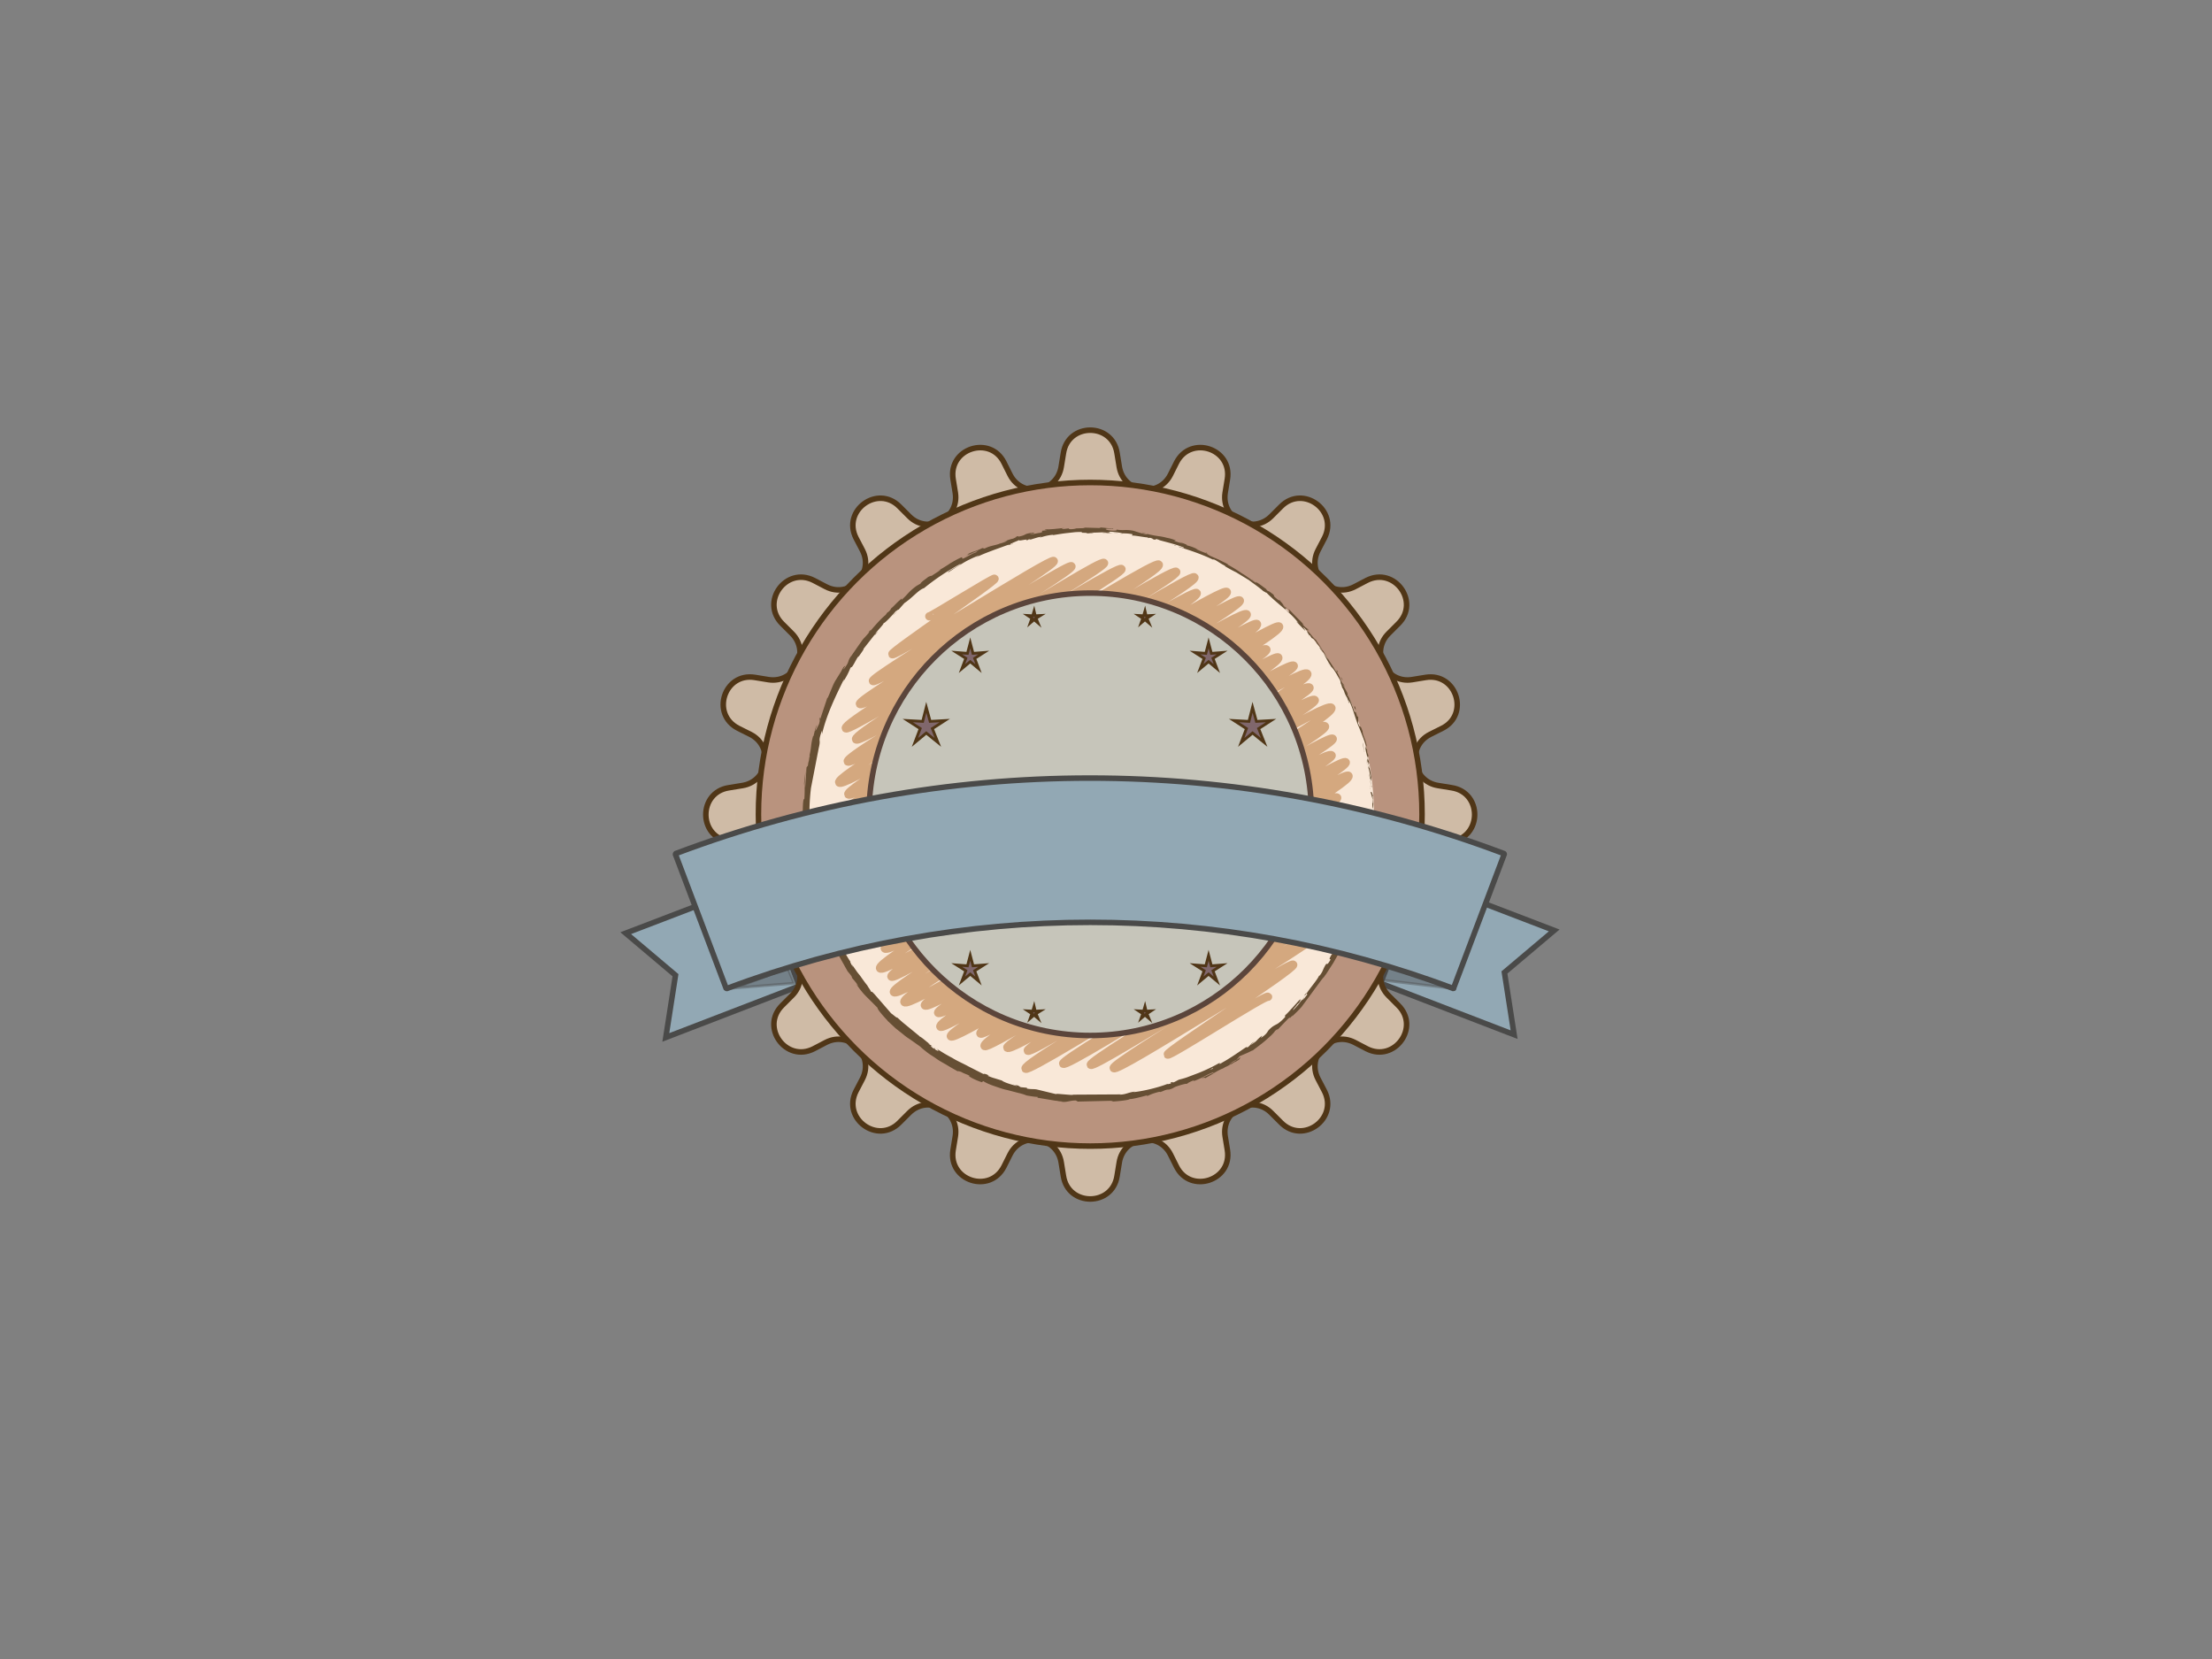 <svg xmlns="http://www.w3.org/2000/svg" viewBox="0 0 800 600" style="enable-background:new 0 0 800 600;"><rect x="0" y="0" width="800" height="600" fill="#808080" stroke="none"/><style><![CDATA[.D1{fill:#80676c;stroke:#503617;stroke-miterlimit:10}.D0{fill:none;stroke:#78644c;stroke-miterlimit:10}.AF{fill:#664f34}.D{opacity:0.41;fill:#4a4a49;stroke:#4a4a49;stroke-miterlimit:10}.B{fill:#92a8b4;stroke:#4a4a49;stroke-width:2;stroke-miterlimit:10}]]></style><path class="B" d="M562.1 336.5l-18 15.2 3.5 22.5-48.3-18.6 14.5-37.6zm-335.8 1l18 15.2-3.5 22.5 48.3-18.6-14.5-37.6z"/><path class="D" d="M284.9 350.1l2.3 5.5-21.3 1.7zm217-.5l-1.7 4.9 25.4 3"/><g stroke-width="2" stroke="#503617"><path d="M404 163.9l.8 4.9c1.5 9.4 14.2 11.4 18.5 2.9l2.2-4.4c5.1-10 20.2-5.1 18.4 6l-.8 4.9c-1.5 9.4 9.9 15.3 16.7 8.5l3.5-3.5c7.9-8 20.8 1.4 15.7 11.4l-2.3 4.4c-4.4 8.5 4.7 17.6 13.2 13.2l4.4-2.3c10-5.1 19.4 7.8 11.4 15.7l-3.5 3.5c-6.8 6.7-.9 18.2 8.5 16.7l4.9-.8c11.1-1.8 16 13.4 6 18.4l-4.4 2.2c-8.5 4.3-6.5 17 2.9 18.5l4.9.8c11.1 1.7 11.1 17.7 0 19.4l-4.9.8c-9.4 1.5-11.4 14.2-2.9 18.5l4.4 2.2c10 5.1 5.1 20.2-6 18.4l-4.9-.8c-9.4-1.5-15.3 9.9-8.5 16.7l3.5 3.5c8 7.9-1.4 20.8-11.4 15.7l-4.4-2.3c-8.5-4.4-17.6 4.7-13.2 13.2l2.3 4.4c5.1 10-7.8 19.4-15.7 11.4l-3.5-3.5c-6.7-6.8-18.2-.9-16.7 8.5l.8 4.9c1.8 11.1-13.4 16-18.4 6l-2.2-4.4c-4.3-8.5-17-6.5-18.5 2.9l-.8 4.9c-1.7 11.1-17.7 11.1-19.4 0l-.8-4.9c-1.5-9.4-14.2-11.4-18.5-2.9l-2.2 4.4c-5.1 10-20.2 5.1-18.4-6l.8-4.9c1.5-9.4-9.9-15.3-16.7-8.5l-3.5 3.5c-7.9 8-20.8-1.4-15.7-11.4l2.3-4.4c4.4-8.5-4.7-17.6-13.2-13.2l-4.4 2.3c-10 5.1-19.4-7.8-11.4-15.7l3.5-3.5c6.8-6.7.9-18.2-8.5-16.7l-4.9.8c-11.1 1.8-16-13.4-6-18.4l4.4-2.2c8.5-4.3 6.5-17-2.9-18.5l-4.9-.8c-11.1-1.7-11.1-17.7 0-19.4l4.9-.8c9.4-1.5 11.4-14.2 2.9-18.5l-4.4-2.2c-10-5.1-5.1-20.2 6-18.4l4.9.8c9.4 1.5 15.3-9.9 8.5-16.7l-3.5-3.5c-8-7.9 1.4-20.8 11.4-15.7l4.4 2.3c8.5 4.4 17.6-4.7 13.2-13.2l-2.3-4.4c-5.1-10 7.8-19.4 15.7-11.4l3.5 3.5c6.7 6.8 18.2.9 16.7-8.5l-.8-4.9c-1.8-11.1 13.4-16 18.4-6l2.2 4.4c4.3 8.5 17 6.5 18.5-2.9l.8-4.9c1.7-11.1 17.7-11.1 19.4 0z" fill="#cfbba6" stroke-miterlimit="10"/><circle cx="394.3" cy="294.5" r="120" fill="#b9937e"/></g><circle cx="394.2" cy="294.5" r="102.7" fill="#f9e8d8"/><path class="AF" d="M496.2 294.5c.1.3.3.1.2-.8l-.3-.7.1 1.5zm.4-6.3c-.2-1.1-.6-2.3-.9-1.6.4 1.1.3 1.3.8 2.5.1.9-.1 1.6-.2 1.5.1.3 0 1.4.2 1.9a11 11 0 0 0-.1-4.4c0-.3.2 0 .2.1zM454 210.5l.5.4c-.2-.1-.3-.3-.5-.4zm-52.9-19.1z"/><path class="AF" d="M391.3 190.9zm62.7 19.6l-1.2-1c-.1.1.6.5 1.2 1zm40.3 65.4c.1.3.1.6.2.8 0-.3-.1-.6-.2-.8zm-21.6-48.7l.3.4c.1.1.2.1.4.2l-.7-.6zm11.2 15.7c-.2-.4-.5-.4-.7-.5.2.2.4.4.6.7 0 .1.1 0 .1-.2zm10.6 28.5l.2.5c0-.1-.1-.3-.2-.5zm-31.4-54.1c0-.1 0-.1-.1-.2 0 0 0 .1.1.2zm30.1 99c0-.1 0-.2 0 0zm3.8-21.8v.3c.1 0 .1.1.2.1l-.2-.4zm-123.5-102c.5-.1.3 0 0 0zm-80.8 124c-.2-1.9 1 2.9.6.1 0 .2-.9-2.4-.6-.1zm201.5-41.1c0-.3-.1-.5-.1-.8.1.3.1.6.1.8zm-200.8 41.2v-.3.3zm42.4-107.9c.1 0 .3-.1.4-.1-.1-.1-.2-.1-.4.1zm27.7-13l-.7.2c.2-.1.5-.2.7-.2zm-39.9 23.2c-.3.3-.4.3-.8.8l.1-.1c.1-.2.3-.4.7-.7zm-11.2 12.2c.1-.1.2-.1.2-.2.1-.1.2-.3.3-.4l-.5.6zm159.2 129c.3-.2.5-.3.7-.4-.3 0 1.2-1.8-.7.4zm22.9-84.3c-.1-.1-.1-.2-.2-.5 0 .2 0 .4.2.5-.1.1-.1.1 0 0zM324.6 221l-1.9 1.7c.6-.4 1.3-1.1 1.9-1.7z"/><path class="AF" d="M366.2 392.1l.6.1c-.3-.1-.5-.1-.6-.1zm-48.6-163.7a10 10 0 0 0-1.1 1c-.1.1-.1.2-.1.3l1.2-1.3zm154.7 131.3zm9.2-14.3c-1.2 2.1-.3 1.2-.3 1.7-1.5 2.5-1 1-1.7 1.7a15 15 0 0 0-1.1 2.2c-.3.7-.7 1.3-1.1 1.8-.1 0-.3.3-.2 0-.8 1.8-3.4 4.6-4.6 6.6-.1.1-.2.2-.3.2.4-.2.6-.1.6.1-.7.8-1.2 1.7-1.6 1.9.5-.5.4-.6.6-.9l-.7.9c-.9.6.9-1.3.8-1.4l-2.1 2.8c-.7.9-1.5 1.7-2.1 2.3-.5 0 2.7-3 .9-1.5 0 0 .5-.5 1-.9l.9-1c-1.7 1.2 1.1-1.2-.6-.2l-2.5 2.8c-.7.7-1.3 1.5-2.6 2.7-.4.7.4 0-.1.7-.8.9-1.5 1.5-2 1.9s-.9.6-1.3.8c-.7.4-1.4.7-2.6 2-.6.8-.6 1.3-2.8 2.8l.5-.9c-2.7 2.1-1.2 1.6-4.3 3.5.4-.5 2.1-1.7 1.7-1.4-2.1 1.1-1.2 1.1-2.7 2.2l-.5-.1c-3 2-6.3 4.4-9.8 6.2.2-.2.7-.6-.2-.3a58 58 0 0 1-7.1 3.4l-3.7 1.4c-1.2.5-2.5.8-3.6 1.1l-1.7.9c-.4.1-.8.1-.4-.1-1.9.4 0 .2-.9.6-1 .3-1.4.2-.8 0-3.1 1.3-9.2 2.8-12.7 3.1l.7-.2c-2.7.3-3 1-5.6 1.1l.5-.1-17.2.1c-.4.2-1.9 0-3.3-.1s-2.8-.3-3-.1l-7-1.7c-1.3-.2-1.9 0-3.5-.3v-.3l-2.2-.2s-.3-.1-.5-.3l-.5-.3-1.5-.3c.6.2 1.2.5 1.1.5-1.1-.3-2.5-.7-3.6-1.1s-1.8-.8-1.8-.9l-2.6-.8c-.7-.2-1.3-.4-1.8-.6l-.8-.3c.2-.1 1 .2 1.7.4-2.8-.8-.4-.5-3-1.2.3.2-.3.1-.3.1l-5.5-2.8c-1.8-1-3.8-1.8-5.7-3-1-.5-2-1.1-2.9-1.6l-2.9-1.8c1.3 1 .8 1.1-.3.4l-.3-.6c-.8-.3 1.1.9-.5.1-1.4-1-.7-1 .1-.5l-1.8-1.1c0-.2.4.1.6.1-.8-.3-2.7-2.3-3.9-2.8v-.1l-6.1-5-1.9-1.7c-.2.2-1.3-.9-2.2-1.5l-6-6.9c-1.6-1.7-.6-.4-1.4-1.1.1-.3-2-2.9-.8-1.6-1.3-1.5-2-2.6-2.8-3.7-.4-.6-.9-1.1-1.4-1.8l-1.8-2.6c.2.5.5 1.1.3.8-.5-.7-1-1.8-.9-1.8l.2.2c-1.6-2.3-3.1-5.2-4.3-8.1l-5.1-11.5c-.6-2 .6 1.2.2-.4l-1.3-3.2c-.3-1-.6-1.9-.8-2.8l-1.5-6.9c0-.5-.1-1.1-.2-1.8-.2-1.3-.5-2.7-.7-4.2l-.9-7.9c-.3-1.1 0-1.3 0-2.2-.1.1-.1 1.2-.2.5-.3-4.7-.2-9.6.4-14.5l2.8-14.4c.4-1.7.4-2.2.3-2.9 0-.6.1-1.4.9-3.5v1.3c1.6-7 4.9-13.7 8-20-.1.4-.1.5-.4 1.1a24 24 0 0 0 2.6-4.9c.6-.9.3-.1.7-.6.9-1.2 1.7-3.3 2.4-3.8.1-.1-.2.4-.3.6.5-.9 2.6-3.6 1.9-3.1l4.4-5.6c.7-1.2 3-3.3 3-3.9.2.4 3.4-3.1 4.5-4.4-.3.5 1.1-.9.8-.3l2.2-2.5c2.9-1.9 5.1-4.8 7.1-5.4a84 84 0 0 1 13.2-8.8c0 .3-1.2.9-2.4 1.6s-2.3 1.3-2.1 1.5c1-.6 1.9-1.2 2.8-1.8l2.5-1.5c1.6-1 3.3-1.8 5.5-2.7 1.1-.5-.6.5-.9.7 2.1-1.1 4.3-1.9 6.4-2.7l4.7-1.7c.5-.2 1-.3 1.5-.5l-.8.4c.8-.2 1.9-.5 1.8-.6l-.8.3c-1.4.1 3.1-1.5 3.2-1.7-1.3.9 4.2-.8 2.1.4.5-.2 1.2-.4 1-.5.8-.1 1.1-.1.3.2l2.3-.7c.4-.1.8-.3 2.2-.5 0 .1-.5.2-.8.4 1.3-.4 2.7-.9 5-1.1-.1.1.1.1-.5.2 2-.3 3.6-.6 5.4-.8l2.7-.3c.9-.1 1.9-.1 3-.1-1.3.5 1.5.1 1.7.5 0 0 .6 0 1.2-.1h1.2l-.9-.2c2.1.1 3.9-.2 5.6 0h-.8c-.4 0-.8.1-.8.1h.6c.4 0 .8 0 1.3.1l1.9.1-2.2-.3c2.1 0-.2-.5 2.5-.2-.6 0 2.1.1 3.1.5 1 0 2.1 0 3.6.3.4.2-.4.4-.1.5 1-.1 4.8.7 6.1.7-.4 0-.5.2-.4.2l.9-.1c.9.3 1 .4.9.5 2.8.7-.8-.7 2.5.3-.3 0-.2 0-.7-.1 3.3.9 6.4 1.6 9.4 2.8.8.7-2.6-.8-1.7-.2 4.3 1.3 8.9 2.9 12.9 4.9l-.7-.4c.8-.2 2.8 1.7 4.9 2.5-.5-.2-.8-.1-.6-.1a53 53 0 0 0 4.2 2.3l4.6 2.8c1.4 1.1 3.8 2.7 5.2 4 .5.2 1.4.9 1 .4 4.1 4.3 8.8 7.1 11.9 11.4-.4-.5-1.1-1-.8-.6l3.1 3.2c-.1-.4-.3-.5-.8-1.4.5.3 1.4 1.2 2.1 2.1-1.4-1.4-.3.2.2 1 0-.2.2 0 .2-.1 1.1 2.1.6 0 2.4 2.7l-.2-.1c.8.9 1.5 1.7 2.3 2.8.1.6-.8-1-1.1-.9 1 1.5 2.5 2.6 3.1 4.1-.5-.6-1.1-1.5-1.6-2.1l1.5 2.8s.4.7.8 1.3c.2.3.4.7.5.9l.2.4-.2-.4c-.1-.2-.2-.3-.2-.3.9.8 1.5 1.8 2.1 2.8.3.5.6 1.1 1 1.7.3.6.7 1.2 1.2 1.8-1.7-2.4-.4-.3-.8-.4.3.7.7 1.8.5 1.6.4.6.7 1.1.9 1.8.2.6.5 1.3 1.1 2.2-.1.1.6 1.4.3 1.2.8 1.7 0-.5.2-.4 1.5 2.5 2.2 6.4 3.9 10.2l2 5.1c.2.6.4 1.2.6 2 .1 1.1-.6-.8-.6-.8.2 1.8.6 3.1 1 4.8-.1-.3-.2 0-.2.6.3 1.3.5.8.7 2.6-.2-.3-.4-.6-.6-1.3l.6 2.3c.2.8.3 1.6.5 2.4-.1.5-.4-1-.6-1.5l1 5.3v-1.2c.1.7-.2.4-.3-.1-.4-1.6-.2-2.3-.1-2.4l.2 1.2c.2-.6 0-1.8-.2-3.1l-.9-3.9.6.9-.8-2.4c0-.5.2-.9.4.2-.1-1.7-.5-1.5-.6-2.9 0-.2 0-.1.1 0l-.5-1.6c.2.3.2-.3.4.7-.2-1.5-.6-2.7-1-3.6-.3-.9-.6-1.6-.6-2.2l.1.2c-1.4-4-.4-.3-1.7-3.2v-2.3l-.4-.3c-.1-.4-.4-1.2-.3-1.1-.8-1.4 0 .3-.6-.5l-1.3-3.5c-.5-1.1-.9-2.1-.8-2.4-.5-.6.7 1.9-.4-.1.1-.4-.2-1-.6-1.7l-1.3-2.4c.5.4 1.2 2.1.5.3-.5-.4-.9-1.2-1.3-2.2-.4-.9-.8-1.9-1.3-2.5-.2.1-.6-.7-1.2-1.7l-2.2-3.4c.2.1-2.7-4.3-4.1-6.4h.1c-.6-.1-2.1-2.3-3.4-3.6.2-.1.5.1 1.2.8 0 0-.3-.3-.6-.7-.3-.3-.6-.7-.6-.7-.4-.2-.8-.6-1.6-1.5l.5.2c-.4-.4-.8-.9-1.2-1.3l-1.3-1.3c-.9-.9-1.8-1.9-2.9-3-.3.1 1.2 2.2-1.2.1 0-.2.1-.4.7.1-.2-.2-.8-.6-1.1-1l1.1.7c-.9-1-.7-.4-1.4-1.1.2-.1-.5-.7-.3-.7.2.2.6.7 1 1a33 33 0 0 1-2.2-2.4c0 .2-.2.2-.9-.4-1.8-1.5-.5-.7-1.4-1.7-.5-.3-1.6-1.3-1.8-1.1-.5-.4-.6-.6-.7-.8-.5-.3-1.6-1.2-2.5-1.8s-1.6-1-1.1-.5l.2.2c-.1 0-.1-.1-.2-.1-.9-.5-1.7-1.1-2.5-1.7-.9-.6-1.7-1.2-2.6-1.7-1.7-1.2-3.5-2.3-5.2-3.2l.1-.1c-1-.6-2.2-1.1-3.3-1.7l-3-1.3c-.6-.3-1.4-.8-1.1-.8-1.7-.7-1.9-.7-4.3-1.8 1.8.5-.5-.4 1.8.6-2.2-.9-2.6-1.3-5.1-1.9.9 0-1.6-.9-2.7-1.2l1.5.7-3.3-1.1.7-.1c-1.1-.5-2.2-.8-3.3-1-1.1-.3-2.1-.5-3.1-.6-2-.3-3.9-.7-5.6-1.3-1.3 0 2.6.6 1.4.7-2.2-.4-4.4-1.3-5.1-1.4-3-.5-2.9.1-6-.4.4.1.7.5-1.6.4-2.2-.2-2.7-.7-1.3-.7.5 0 .8.1.8.1.7 0 1.7 0 .8-.2l-.3.1c-.5-.1-1.6-.2-2.4-.3s-1.4-.1-1-.2c-1.7.1-.7.2.5.3l-7.4-.2c.5.1.9.2.4.2l-2.9.1c-.3.1-.4.2-1.9.3-1.7-.1.6-.5-2.4-.1-1.8 0-.4-.3.3-.4l-1.9.2c-.6.1-1.2.1-1.8.2l-2.9.2 1.4-.3c-.8.2-1.5.2-2.2.4a1 1 0 0 0 .4.1c.2 0 .4.1.4.1-.8 0-1.5.2-1.5.1-.8.3.7.3-.9.8-1.1.1-3.3.7-3.7.5 3.4-.6-.4-.3 2.4-.8-.6.1-1.2.3-2.1.4-.1 0 .1-.1.3-.1-3.3.5-1.4.7-4.8 1.4.4-.3-.9-.1-1.4.1 1.3-.4.7.1-.5.6-2.2.5-2.3.8-3.4 1.1l1.3-.3c-.4.3-1.4.6-2.9 1.1-.2-.1 1.3-.5.8-.4-1.5.9-3.8.9-5.9 2-1.1.3-.2-.3-1.2 0-2.4 1.2-2.8.9-5.3 2.2.8-.1.9-.2-.8.8l4.1-2.1-2.6 1.5c1.3-.6 2.6-1.4 3.4-1.6-1.2.7-1.1.6-.4.5-1.9.5-3.4 1.7-5.4 2.5l-.2-.6c-1.5.6-2.8 1.4-4.2 2.2-1.3.9-2.8 1.8-4.7 2.9 0 0 .3-.2.6-.3.3-.2.6-.3.6-.3-.4.5-2.2 1.5-3.3 2.3 0-.2-.8.2-1.3.4.1.1-2.6 1.8-2.7 2.4 0 0-.4.2-.9.5-.4.2-.8.5-.8.5-2.8 2.1-2.8 2.8-5.3 5 .6-.8-.6.1 1-1.5l-1.5 1.5c-.3.2-.8.7-1.4 1.3s-1.1 1.2-1.6 1.5c-.3.4-.2.6-1.2 1.5-.1.1-.1-.1-.1-.1 0 .1-1.3 1.5-.4.8-2.8 2-6.5 7-8.6 9.1l-2.2 3.1c-.7 1.1-1.5 2.1-2.1 3.1 0-.2-.1-.1.2-.4-1.8 2.5-.5 1.9-2.6 4.7-.6.7-.4.3-.1-.2s.6-1 .3-.6c-.4 0-.9 1-1.5 2.1l-1.8 2.9c-1 1.5-1.8 4-3 6.6 0 0 0-.2-.1-.1l-2.7 8.1c0-.9.3-1.2-.1-.8-.4 1.2.5-.2-.2 2.2-.4.7-1.1 2.4-1.4 2.5 0 0 .2-.6.3-1.1l.4-1.1c-.4.5-.6 1.2-.8 2l-.5 2.1-.1-.2c-1 3.5-.5 3.7-1.4 7.4l.2-.4c-.1 2.1-.5 1.7-.7 3.8l-.5.6c0 .3-.1.8-.1 1.4s-.1 1.2-.1 1.9l-.3 4.1c-.2-1.4.1-4.4.1-6.2l-.5 5.4c0-.6 0-1.3.2-1.8 0 1.7.1 4-.1 6.7-.8-.5-.4 7.2-.9 9.2l.1 1.8c.1.6.1 1.2.2 1.8l.3 3.7c.3 2.5.5 5.2 1 8 .2-2.1.3 1.6.8 1.2a21 21 0 0 1 .4 1.9s.1 1 .3 2c.1.5.1 1 .2 1.4 0 .4.1.6.1.6 0 .5-.1.2-.2-.2s-.3-.9-.3-.8c.7 2.9.1 1.3.4 3.2.1-.4.6.9 1 2.5l-.4-2.3c.7 1.9.8 2.8 1 3.7s.3 1.8 1.1 3.7l-.6-1.2c.7 2 2.8 7.3 4.2 9 .1.4.1.9-.3.1l7.2 12.9c.6.8 1.1 1.2 1.7 2.3-.1 0-.3-.2-.1.1.3.4 1.7 1.9 2.3 3l-.8-.8c.7 1 1.3 1.9 2 2.7.6.8 1.3 1.5 1.9 2.1l3.9 3.9c-.3.3 2.2 3.2 3.6 4.6h-.1l3 2.8 2.9 2.3c.9.8 1.9 1.4 2.9 2.1l3.1 2.2c.6.6 1.5 1.3 2.5 2.1s2.3 1.5 3.5 2.4c1.3.9 2.7 1.6 4 2.4s2.6 1.5 3.8 2.2c-.7-.4.3-.2 1.1.1 1.1.7 3.2 1.2 2.9 1.5l-.4-.2c.7.7 3 1.8 4.9 2.4l.5-.4c1.1.7 2.5 1.3 4 1.8s3 1.1 4.6 1.4l4.2 1.1a17 17 0 0 1 2.9.9c1.3.2 2.8.5 4 .5l-.1.3 6.6 1.1c.4 0 .8.1 1.3.2.5 0 1 .1 1.5.1l-.9.1c2.4.2 3.1-.5 5.4-.5l.7.4 12.7-.3c-.1.1-.2.2-.9.3 2 0 7.7-.6 6.9-1 .1.4 4.3-.7 6.5-1.3l-.3.4c1.8-.8 1.8-.9 4.4-1.6.6-.1.6.1-.2.2 2.1-.4 1.5-.7 4-1.2l-.9.4c2.1-.6 1.9-.6 3-1.2 1.3-.5 3.9-1.3 4.3-1.1.2-.3 1.3-.9 2.5-1.3.2 0-.2.3-.4.4.9-.3 1.6-.6 2.3-.9s1.2-.6 1.8-.9c1.1-.6 2-1 3.2-1.5.1.1.3 0 .5 0l-4.6 2.1c.1.2 2.3-.7.7.4.8-.5 1.9-1.1 3.1-1.8a29 29 0 0 1 3.4-1.9c.1 0 .2-.1.3-.1l-.2.1c.5-.2.9-.5 1.3-.7.7-.3 1.1-.5 1.7-.9.3 0 2.4-1.2 3.4-1.9-.2-.2 1.1-1-.2-.4.2-.1-.2.2-.8.6-.1.1-.3.2-.4.3l.1-.1-2.5 1.5c.7-.6 1.5-1.2 2.7-1.7.4-.5.9-1 1.1-1.3l2.8-1.2c.9-.4 1.7-.9 2-.9 1.4-1.1 3.1-2.3 4.6-3.6l2-1.8c.6-.6 1.1-1.1 1.4-1.6.7-.7 1-.6 1.3-.8l-1.1 1.1 4.5-4.7c2-1.7-.8 1.3 1.7-1.3l-.2.4c1.3-1.2 2.4-2.3 3.4-3.4l5.3-7.2c1-1.3 1.9-2.7 3.2-4.1-.3.4-.5.6-.6.7l1-1.3 2.7-4.2c1.1-2 2.3-3.9 3.2-5.9l5.5-12.1c.9-2.3.8-2.6 1.1-4.1l.5-.4.4-2.6c.2-.9.4-1.7.7-2.5s.5-1.6.8-2.4.5-1.6.8-2.6l.4-3.1-.3.5c.2-.8.4-2.1.5-3.1.1-1.1.3-1.9.3-1.7 0-.2-.1-.6 0-1.2h.2l.1-4c.3-3.1.6.5.9-4 0-1.7-.3-4.9-.5-4.2 0 .7-.1 1.8-.3 1.8v-1.6c-.5-.3-.9-1.5-1.3 2.3l.2 2.6-.3.8s.1-.5.1-1.1v-1.1c-.2 1.2-.1 2 0 2.9-.1.2-.2.6-.3 1.1l.2 2.6c-.2.3-.2-1.2-.5.5.1 1.2.6-1.1.4.9-.4 1.2-.5.8-.5 2.3-.1.2-.2-.1-.2-.7 0 .7-.1 1.5-.2 2.3s-.2 1.5-.1 1.8c-.2.6-.4 1.7-.6 2.6s-.4 1.6-.6 1.5c0 .4-.2 2.3-.4 3.5 0-1.1-.2 0-.6 1.2-.4 1.3-.8 2.7-1 2.4 0 .9-.4 2.3-.9 3.8l-.8 2.4c-.3.8-.6 1.5-.8 2.2 0-.2.1-.5.2-.7l-1.4 2.8c.3.3-.7 2.7-1 4-1.2 1.7.1-1.3-.5-.9.2 0-.1.8-.4 1.6-.3.7-.6 1.4-.3 1.2-.9 1.2-.7 1.1-1.3 1.7.3.5-.5 1.3-.9 2.5-1.3 1.8-.7.3-1.8 2.4-.4 1 .5-.9.5-.9zM441 385l1-.6c-.2.2-.5.3-1 .6zm-4.3 2.2l1.9-.9c.2 0 .1.2-.4.4.2-.2-.9.2-1.5.5zm10-3.1c-.7.4-.9.5-1 .5.3-.2.7-.4 1.2-.7 0 0 0-.1.1-.1l-.3.3z"/><path class="AF" d="M447.8 383.1c.1-.1.1-.1.3-.2-.1.1-.3.1-.4.2l-.2.2c0-.1.1-.1.3-.2zm6.7-172.2s.1.1 0 0c.1.1.1.1 0 0zm-83.1 182.4l.4.1zm102-163.3c0 .1.1.2.2.3-.1 0-.1-.1-.2-.3zm6.7 9.4l.8 1.4c-.3-.6-.6-1.1-.8-1.4zm4.3 7.7c.1.1.1.1.2.1l-.2-.1zm-119.8-49.8c-.1 0-.2.1-.3.1-.8.3-.3.1.3-.1zM406 193h-1.4c.8 0 1.4.1 1.4 0zm-81.2 27.8l-.2.2.2-.2zm77.9-28l1.9.2a11 11 0 0 0-1.9-.2zm92.7 90.9v.4-.4zm.1.4l.1.5c0-.2 0-.4-.1-.5z"/><path class="AF" d="M495.7 285.6l-.1-1c0 .3 0 .8.1 1zm-2.1-13.5l-.1-.1.1.1z"/><path class="AF" d="M492.8 268.6c.2.8.3 2.1.6 3.3l.1.1c-.3-.5-.3-2.6-.7-3.4zm-3.7-14.5l.2.4.9 2.4c-.1-.5-.2-1.2.3 0-1.1-3.6.1.9-1.4-2.8zm-3.9-8.6c.8 1.4.1-.1.2 0-.6-.9-.7-1.1-.2 0zm-48.9-45.3l.3-.2c-1.2-.5-.1.1-.3.2zm-12.5-3.3l.6.2c.3.1.5.3.5.3h.6l-.9-.2c-.3-.2-.8-.3-.8-.3zm-6.9-3.7l.5.1-2-.4zm-102.8 35.5l.5-.1c.5-.7.3-1.1-.5.1zm-21 44.1c-.3.5-.6 1.8-.6 2.7.2-1.1.5-2.1.6-2.7zM358.2 392l-1-.3c.1 0 .5.2 1 .3.4.2.8.3.8.3s-.2-.1-.4-.1l-.4-.2z"/><path d="M336.1 222.9c.2.4 23.3-14.1 23.6-13.6.5.9-37.5 26.4-37 27.3.7 1.3 57.6-35.1 58.4-33.7 1.1 1.9-66.3 41.8-65.4 43.4 1 1.8 70.9-43.1 71.8-41.5 1.2 2-77.7 47.7-76.5 49.8 1.5 2.6 87.1-53.1 88.3-51s-95 56.9-93.4 59.8c1.3 2.2 98.4-59.8 99.7-57.6 1.2 2.1-97.7 58.7-96 61.6s108.1-65.7 109.5-63.2c1.9 3.3-114.2 68.2-112.5 71.2 1.6 2.8 117.4-71.1 118.8-68.6 1.6 2.8-124 72.5-121.9 76.2s127.1-76.8 128.5-74.2c1.8 3.2-127.1 75.1-125.2 78.5 2 3.5 124.4-75.6 126-72.8 2.1 3.7-136 80.2-134.2 83.4 1.9 3.2 143.2-87 145.1-83.8 2 3.5-147.3 85.5-145 89.5 1.9 3.2 147.9-89.7 149.7-86.4 2 3.4-149.4 87.2-147.1 91.3 2.1 3.7 147.4-90 149.6-86.3 2.1 3.6-148.6 85.6-146.1 90 2.3 3.9 148-89.7 149.8-86.5 2.6 4.5-150.6 86.9-148.1 91 2.4 4.1 154.3-93.3 156.1-90.1 2.4 4.2-155.9 90-153.4 94.2 2.3 3.9 146.6-89.8 148.8-85.9 2.2 3.7-152.3 87.7-149.9 91.9 2.4 4.1 152.3-92.3 154.2-89 2.6 4.6-156.6 90.7-154 95.1 2.3 4.1 157.4-95.9 159.6-92.1 1.8 3.2-154.7 90.7-152.8 94 2.7 4.7 155.1-95.7 157.7-91.1 2.7 4.6-157 91.1-154.8 94.8 2.3 4.1 153.2-94 155.6-89.8 1.9 3.2-155.7 90.7-153.6 94.3 2.6 4.5 153.2-93.8 155.5-89.8 1.9 3.3-159.7 92.6-157.2 97s160.5-98.8 163.2-94.2c2.8 4.8-161.2 93.5-159.1 97.2 1.9 3.2 154-95.2 156.8-90.5 2.1 3.6-158.2 92.2-155.9 96.1 2.4 4.1 156.8-95 158.7-91.6 1.8 3.2-157.4 90.7-154.9 95.2 2.5 4.3 152.1-93.5 154.5-89.2 1.8 3-149 87.1-147.1 90.4 2.3 3.9 150.3-91.2 152.2-87.9 2 3.4-149.3 87.5-147.4 90.6 2.1 3.6 146.4-89.1 148.4-85.7 2.5 4.3-150 86.6-147.6 90.7 1.9 3.3 141.1-86.9 143.5-82.8 1.7 2.9-141.7 82.9-139.7 86.3 1.9 3.3 140.5-85.6 142.5-82.3 2 3.5-134 77.5-131.8 81.3 1.6 2.8 130.7-80.8 133-76.8 1.9 3.2-133.7 77.4-131.5 81.3 1.6 2.7 124.5-77 126.7-73.2 1.9 3.3-120 71.2-118.5 73.8 1.9 3.2 119.1-72.3 120.7-69.7 1.9 3.4-114.7 68.3-113.3 70.8 1.4 2.3 108.5-66.4 110.1-63.6 1.8 3.1-112.5 67.2-110.9 70.1 1.3 2.3 108.4-66.5 110.1-63.6 1.5 2.6-97.7 59.8-96.5 61.8 1.3 2.3 93.9-57.9 95.5-55.1 1.1 1.8-86.6 53.6-85.5 55.5s81.2-49.7 82.4-47.6-75.2 46.8-74.1 48.8c1.1 1.9 64-38.9 64.9-37.4.8 1.4-46 31.4-45.4 32.5.5.9 35.7-21.9 36.3-20.9" fill="none" stroke="#d4a87f" stroke-width="3" stroke-linecap="round" stroke-linejoin="round"/><circle cx="394.3" cy="294.5" r="80" fill="#c6c5ba" stroke="#5b453b" stroke-width="2"/><path d="M525.6 357.5c-84.6-31.9-178-31.9-262.7 0-.1 0-.2 0-.3-.1L244.3 309c0-.1 0-.2.1-.3 96.5-36.4 203-36.4 299.5 0 .1 0 .2.2.1.3l-18.3 48.4c.1.1 0 .1-.1.1z" fill="#92a8b4"/><path d="M525.6 357.5c-84.6-31.9-178-31.9-262.7 0-.1 0-.2 0-.3-.1L244.3 309c0-.1 0-.2.1-.3 96.5-36.4 203-36.4 299.5 0 .1 0 .2.2.1.3l-18.3 48.4c.1.1 0 .1-.1.1z" fill="none" stroke="#4a4a49" stroke-width="2" stroke-miterlimit="10"/><path class="D0" d="M368.3 346.1m.6 3.1"/><path class="D1" d="M335 255.8l1.4 5.1 5.3-.3-4.5 2.9 2 5-4.2-3.4-4.1 3.4 1.9-5-4.5-2.9 5.4.3zm118 0l1.4 5.1 5.3-.3-4.5 2.9 2 5-4.2-3.4-4.1 3.4 1.9-5-4.5-2.9 5.4.3zm-102.1-23.3l1 3.8 3.9-.3-3.3 2.1 1.4 3.7-3-2.5-3 2.5 1.4-3.7-3.3-2.1 3.9.3zm86.2 0l1 3.8 3.9-.3-3.3 2.1 1.4 3.7-3-2.5-3 2.5 1.4-3.7-3.3-2.1 3.9.3zm-86.2 113l1 3.8 3.9-.3-3.3 2.1 1.4 3.7-3-2.5-3 2.5 1.4-3.7-3.3-2.1 3.9.3zm86.2 0l1 3.8 3.9-.3-3.3 2.1 1.4 3.7-3-2.5-3 2.5 1.4-3.7-3.3-2.1 3.9.3zM374 221l.4 1.7 1.9-.1-1.6 1 .7 1.7-1.4-1.2-1.4 1.2.6-1.7-1.5-1 1.8.1zm40.1 0l.4 1.7 1.8-.1-1.5 1 .7 1.7-1.4-1.2-1.4 1.2.6-1.7-1.5-1 1.8.1zM374 364l.4 1.7 1.9-.1-1.6 1 .7 1.7-1.4-1.2-1.4 1.2.6-1.7-1.5-1 1.8.1zm40.1 0l.4 1.7 1.8-.1-1.5 1 .7 1.7-1.4-1.2-1.4 1.2.6-1.7-1.5-1 1.8.1z"/></svg>